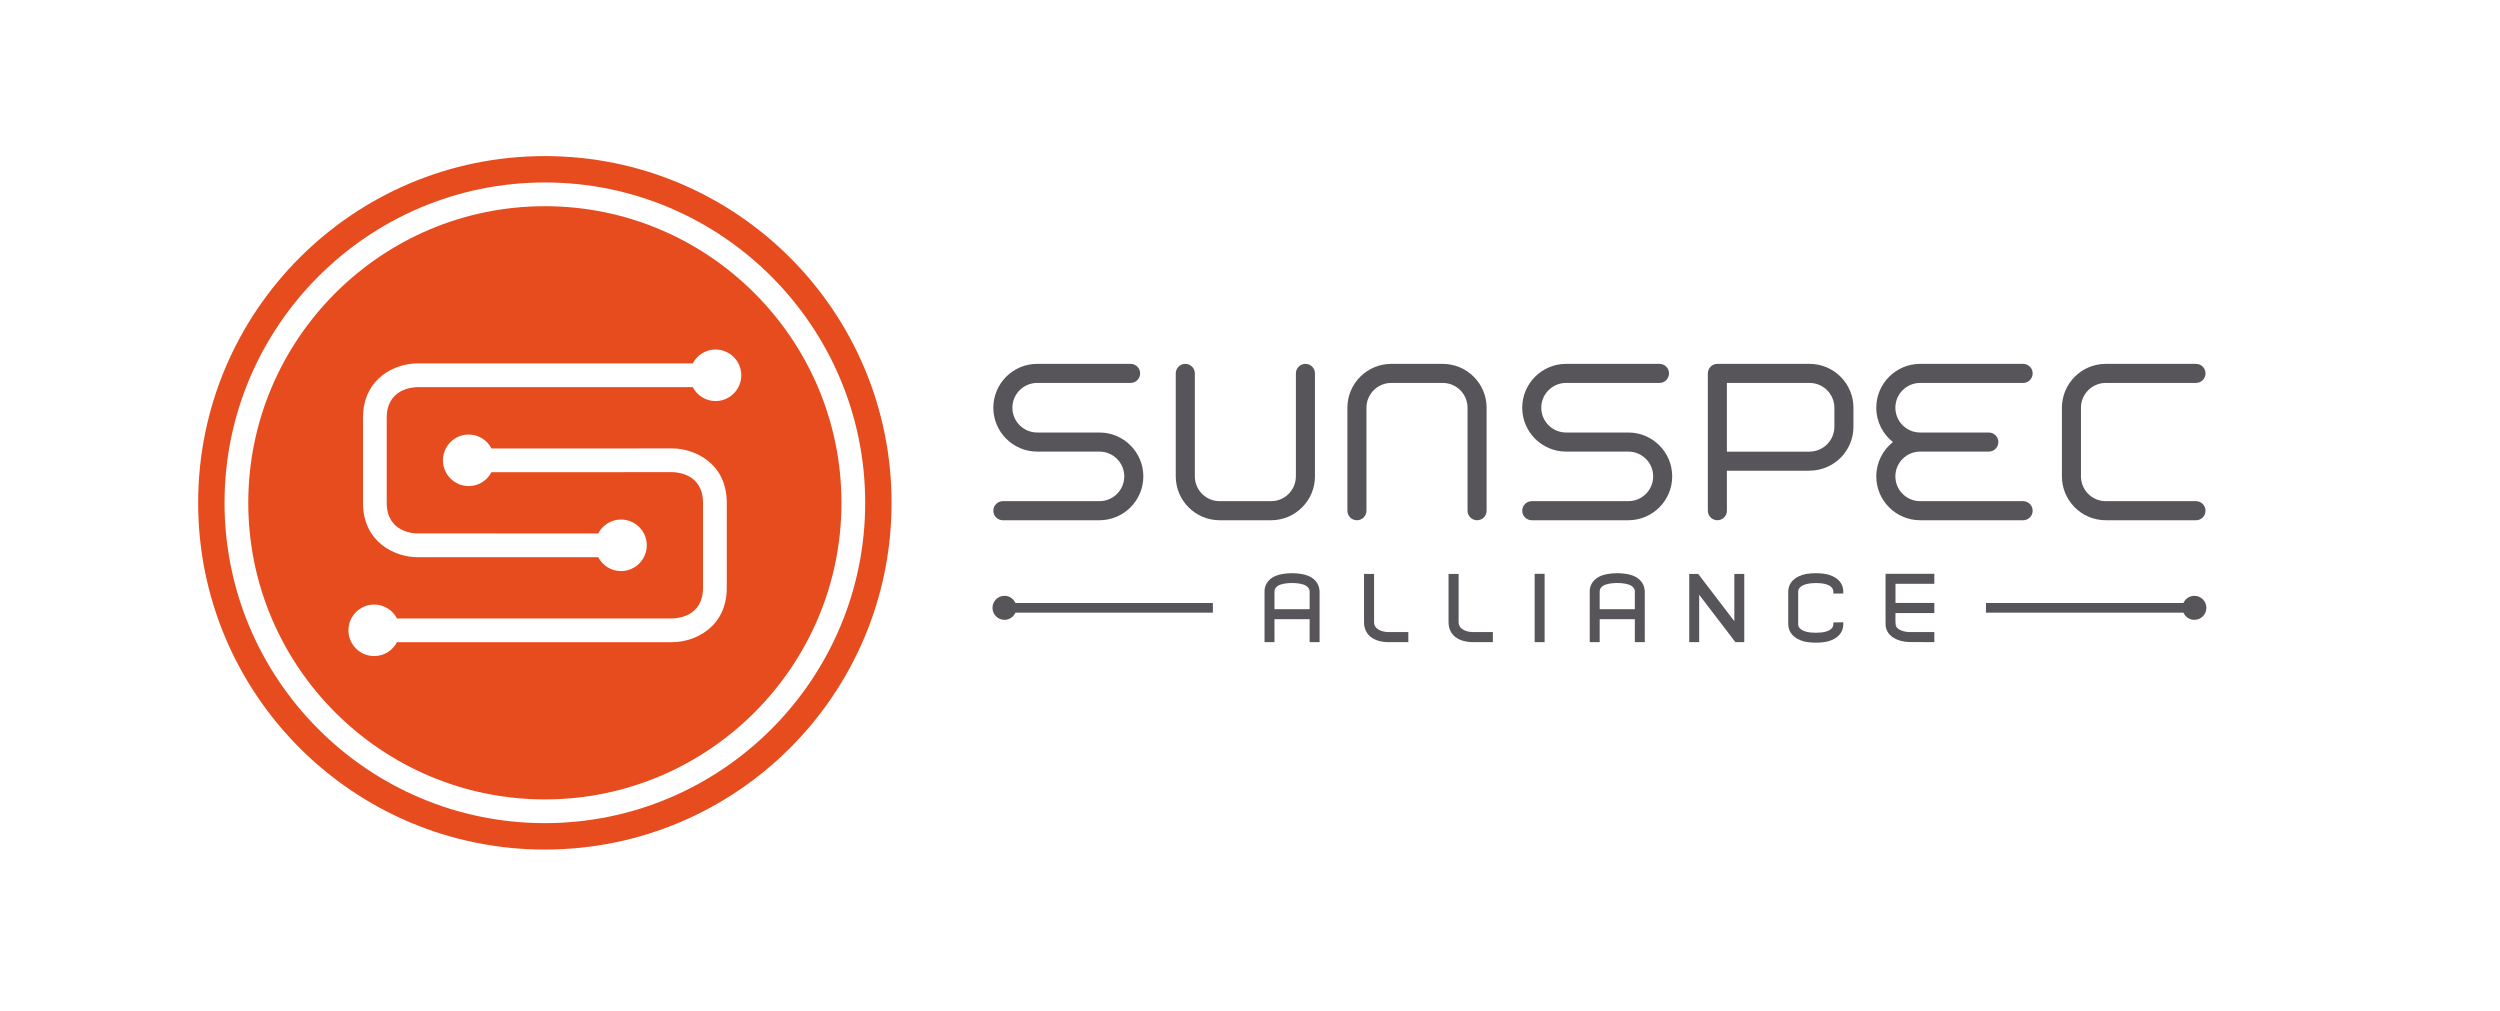 <?xml version="1.0" encoding="UTF-8" standalone="no"?>
<svg
   xmlns:dc="http://purl.org/dc/elements/1.1/"
   xmlns:cc="http://creativecommons.org/ns#"
   xmlns:rdf="http://www.w3.org/1999/02/22-rdf-syntax-ns#"
   xmlns:svg="http://www.w3.org/2000/svg"
   xmlns="http://www.w3.org/2000/svg"
   viewBox="0 0 369.333 149.333"
   height="149.333"
   width="369.333"
   xml:space="preserve"
   id="svg2"
   version="1.1"><defs
     id="defs6" /><g
     transform="matrix(1.333,0,0,-1.333,0,149.333)"
     id="g10"><g
       transform="scale(0.1)"
       id="g12"><path
         id="path14"
         style="fill:#e64c1e;fill-opacity:1;fill-rule:nonzero;stroke:none"
         d="m 603.855,208.02 c -195.781,0 -355.015,159.238 -355.015,355.015 0,195.742 159.234,355.024 355.015,355.024 195.774,0 355.012,-159.282 355.012,-355.024 0,-195.777 -159.238,-355.015 -355.012,-355.015 z m 0,739.277 c -212.246,0 -384.253,-172.055 -384.253,-384.262 0,-212.222 172.007,-384.297 384.253,-384.297 212.25,0 384.25,172.075 384.25,384.297 0,212.207 -172,384.262 -384.25,384.262" /><path
         id="path16"
         style="fill:#e64c1e;fill-opacity:1;fill-rule:nonzero;stroke:none"
         d="m 792.98,675.793 c -11.015,0 -20.429,6.285 -25.214,15.418 H 462.512 c -5.586,-0.086 -33.926,-2.078 -33.926,-33.977 v -94.148 -0.051 c 0,-32.969 30.457,-33.933 33.926,-33.933 l 200.484,-0.039 c 4.785,9.14 14.223,15.429 25.258,15.429 15.769,0 28.555,-12.781 28.555,-28.554 0,-15.782 -12.786,-28.567 -28.555,-28.567 -11.035,0 -20.449,6.262 -25.234,15.395 H 462.512 c -24.199,0 -60.215,16.074 -60.215,60.269 v 94.199 c 0,44.243 36.016,60.293 60.215,60.293 h 305.254 c 4.785,9.121 14.199,15.395 25.214,15.395 15.782,0 28.575,-12.785 28.575,-28.559 0,-15.777 -12.793,-28.57 -28.575,-28.57 z m 12.481,-206.977 c 0,-44.175 -36.059,-60.242 -60.273,-60.242 H 439.949 c -4.761,-9.133 -14.195,-15.398 -25.23,-15.398 -15.774,0 -28.559,12.793 -28.559,28.523 0,15.774 12.785,28.567 28.559,28.567 11.035,0 20.469,-6.274 25.23,-15.403 h 305.239 c 5.605,0.086 33.933,2.063 33.933,33.953 v 0.039 94.18 c 0,32.988 -30.461,33.957 -33.933,33.957 L 544.68,596.953 c -4.746,-9.094 -14.2,-15.383 -25.2,-15.383 -15.781,0 -28.589,12.817 -28.589,28.559 0,15.769 12.808,28.57 28.589,28.57 11,0 20.454,-6.289 25.2,-15.429 l 200.508,0.023 c 24.214,0 60.273,-16.074 60.273,-60.258 z M 603.855,891.75 c -181.25,0 -328.699,-147.465 -328.699,-328.715 0,-181.265 147.449,-328.719 328.699,-328.719 181.235,0 328.711,147.454 328.711,328.719 0,181.25 -147.476,328.715 -328.711,328.715" /><path
         id="path18"
         style="fill:#57555a;fill-opacity:1;fill-rule:nonzero;stroke:none"
         d="m 1218.5,543.699 h -107.05 c -5.84,0 -10.57,4.719 -10.57,10.571 0,5.839 4.73,10.585 10.57,10.585 h 107.05 c 15.16,0 27.49,12.301 27.49,27.458 0,15.167 -12.33,27.46 -27.49,27.46 h -69 c -26.82,0 -48.62,21.829 -48.62,48.633 0,26.789 21.8,48.606 48.62,48.606 h 103.51 c 5.85,0 10.59,-4.735 10.59,-10.559 0,-5.828 -4.74,-10.574 -10.59,-10.574 H 1149.5 c -15.17,0 -27.5,-12.324 -27.5,-27.473 0,-15.152 12.33,-27.476 27.5,-27.476 h 69 c 26.82,0 48.64,-21.809 48.64,-48.617 0,-26.805 -21.82,-48.614 -48.64,-48.614" /><path
         id="path20"
         style="fill:#57555a;fill-opacity:1;fill-rule:nonzero;stroke:none"
         d="m 1804.66,543.699 h -107.05 c -5.82,0 -10.57,4.719 -10.57,10.571 0,5.839 4.75,10.585 10.57,10.585 h 107.05 c 15.15,0 27.51,12.301 27.51,27.458 0,15.167 -12.36,27.46 -27.51,27.46 h -69.03 c -26.76,0 -48.59,21.829 -48.59,48.633 0,26.789 21.83,48.606 48.59,48.606 h 103.57 c 5.82,0 10.54,-4.735 10.54,-10.559 0,-5.828 -4.72,-10.574 -10.54,-10.574 h -103.57 c -15.13,0 -27.47,-12.324 -27.47,-27.473 0,-15.152 12.34,-27.476 27.47,-27.476 h 69.03 c 26.83,0 48.61,-21.809 48.61,-48.617 0,-26.805 -21.78,-48.614 -48.61,-48.614" /><path
         id="path22"
         style="fill:#57555a;fill-opacity:1;fill-rule:nonzero;stroke:none"
         d="m 2242.19,543.699 h -114.13 c -26.82,0 -48.62,21.809 -48.62,48.614 0,15.39 7.22,29.14 18.43,38.039 -11.21,8.914 -18.43,22.648 -18.43,38.054 0,26.789 21.8,48.606 48.62,48.606 h 114.13 c 5.82,0 10.57,-4.735 10.57,-10.559 0,-5.828 -4.75,-10.574 -10.57,-10.574 h -114.13 c -15.14,0 -27.46,-12.324 -27.46,-27.473 0,-15.152 12.32,-27.476 27.46,-27.476 h 76.11 c 5.81,0 10.56,-4.746 10.56,-10.578 0,-5.84 -4.75,-10.579 -10.56,-10.579 h -76.11 c -15.14,0 -27.46,-12.293 -27.46,-27.46 0,-15.157 12.32,-27.458 27.46,-27.458 h 114.13 c 5.82,0 10.57,-4.746 10.57,-10.585 0,-5.852 -4.75,-10.571 -10.57,-10.571" /><path
         id="path24"
         style="fill:#57555a;fill-opacity:1;fill-rule:nonzero;stroke:none"
         d="m 2433.78,543.699 h -100.01 c -26.82,0 -48.6,21.809 -48.6,48.614 v 76.093 c 0,26.789 21.78,48.606 48.6,48.606 h 100.01 c 5.84,0 10.56,-4.735 10.56,-10.559 0,-5.828 -4.72,-10.574 -10.56,-10.574 h -100.01 c -15.15,0 -27.48,-12.324 -27.48,-27.473 v -76.093 c 0,-15.157 12.33,-27.458 27.48,-27.458 h 100.01 c 5.84,0 10.56,-4.746 10.56,-10.585 0,-5.852 -4.72,-10.571 -10.56,-10.571" /><path
         id="path26"
         style="fill:#57555a;fill-opacity:1;fill-rule:nonzero;stroke:none"
         d="m 1408.74,543.699 h -57.08 c -26.76,0 -48.51,21.75 -48.6,48.481 v 0.133 114.14 c 0,5.824 4.73,10.559 10.55,10.559 5.85,0 10.6,-4.735 10.6,-10.559 v -114.07 -0.07 c 0,-15.133 12.32,-27.458 27.43,-27.458 h 0.02 57.06 0.05 c 15.15,0 27.43,12.325 27.43,27.458 v 114.14 c 0,5.824 4.75,10.559 10.59,10.559 5.82,0 10.54,-4.735 10.54,-10.559 v -114.14 c 0,-26.805 -21.78,-48.614 -48.59,-48.614" /><path
         id="path28"
         style="fill:#57555a;fill-opacity:1;fill-rule:nonzero;stroke:none"
         d="m 1637,543.699 c -5.83,0 -10.57,4.719 -10.57,10.571 v 114.136 c 0,15.117 -12.27,27.453 -27.45,27.473 h -0.01 -57.09 -0.02 c -15.13,-0.02 -27.45,-12.356 -27.45,-27.488 V 668.367 554.27 c 0,-5.852 -4.74,-10.571 -10.55,-10.571 -5.83,0 -10.58,4.719 -10.58,10.571 v 114.136 l 0.01,0.071 c 0.02,26.757 21.83,48.535 48.6,48.535 h 0.02 57.03 0.03 c 26.79,0 48.61,-21.817 48.61,-48.606 V 554.27 c 0,-5.852 -4.72,-10.571 -10.58,-10.571" /><path
         id="path30"
         style="fill:#57555a;fill-opacity:1;fill-rule:nonzero;stroke:none"
         d="m 1903.32,543.699 c -5.84,0 -10.56,4.719 -10.56,10.571 v 152.183 c 0,5.824 4.72,10.559 10.56,10.559 h 102.18 c 26.8,0 48.64,-21.817 48.64,-48.606 v -21.129 c 0,-26.816 -21.84,-48.617 -48.64,-48.617 v -0.058 h -91.62 V 554.27 c 0,-5.852 -4.73,-10.571 -10.56,-10.571 m 10.56,152.18 v -76.16 h 91.62 v 0.078 c 15.14,0 27.49,12.32 27.49,27.48 v 21.129 c 0,15.149 -12.35,27.473 -27.49,27.473 h -91.62" /><path
         id="path32"
         style="fill:#57555a;fill-opacity:1;fill-rule:nonzero;stroke:none"
         d="m 1113.25,433.328 c -7.34,0 -13.31,5.957 -13.31,13.313 0,7.343 5.97,13.308 13.31,13.308 5.28,0 9.97,-3.094 12.11,-7.937 h 218.85 v -10.75 h -218.85 c -2.14,-4.844 -6.82,-7.934 -12.11,-7.934" /><path
         id="path34"
         style="fill:#57555a;fill-opacity:1;fill-rule:nonzero;stroke:none"
         d="m 2431.96,433.328 c -5.27,0 -9.97,3.09 -12.11,7.934 H 2201 v 10.75 h 218.85 c 2.14,4.843 6.83,7.937 12.11,7.937 7.34,0 13.32,-5.965 13.32,-13.308 0,-7.356 -5.98,-13.313 -13.32,-13.313" /><path
         id="path36"
         style="fill:#57555a;fill-opacity:1;fill-rule:nonzero;stroke:none"
         d="m 1462.48,408.594 h -11.05 v 25.469 h -38.95 v -25.469 h -11.04 v 56.316 c 0,6.508 3.32,12.063 9.35,15.649 4.98,2.984 13.07,4.48 21.15,4.48 8.08,0 16.14,-1.496 21.06,-4.504 5.44,-3.222 8.71,-8.14 9.25,-13.883 l 0.22,-1.613 0.01,-56.445 m -30.54,65.547 c -6.09,0 -12.19,-0.985 -15.43,-2.942 -2.6,-1.582 -4.03,-3.816 -4.03,-6.289 v -19.812 h 38.95 v 19.812 c 0,3.254 -2.61,5.332 -4.17,6.289 -3.19,1.965 -9.25,2.942 -15.32,2.942" /><path
         id="path38"
         style="fill:#57555a;fill-opacity:1;fill-rule:nonzero;stroke:none"
         d="m 1560.83,408.594 h -21.55 c -17.27,0 -27.57,8.308 -27.57,22.226 v 53.368 h 11.15 V 430.82 c 0,-8.164 8.85,-11.062 16.42,-11.062 h 21.55 v -11.164" /><path
         id="path40"
         style="fill:#57555a;fill-opacity:1;fill-rule:nonzero;stroke:none"
         d="m 1654.51,408.594 h -21.56 c -17.27,0 -27.57,8.308 -27.57,22.226 v 53.368 h 11.17 V 430.82 c 0,-8.164 8.84,-11.062 16.4,-11.062 h 21.56 v -11.164" /><path
         id="path42"
         style="fill:#57555a;fill-opacity:1;fill-rule:nonzero;stroke:none"
         d="m 1700.81,408.594 h 11.043 v 75.731 h -11.043 z" /><path
         id="path44"
         style="fill:#57555a;fill-opacity:1;fill-rule:nonzero;stroke:none"
         d="m 1822.88,408.594 h -11.03 v 25.469 h -38.96 v -25.469 h -11.03 v 56.316 c 0,6.508 3.33,12.063 9.36,15.649 4.96,2.988 13.05,4.484 21.14,4.484 8.08,0 16.15,-1.496 21.06,-4.508 5.38,-3.183 8.64,-8.035 9.23,-13.699 l 0.23,-1.816 v -56.426 m -30.52,65.558 c -6.09,0 -12.2,-0.992 -15.44,-2.953 -2.59,-1.582 -4.03,-3.816 -4.03,-6.289 v -19.812 h 38.96 v 19.812 c 0,3.305 -2.61,5.356 -4.15,6.274 -3.21,1.984 -9.27,2.968 -15.34,2.968" /><path
         id="path46"
         style="fill:#57555a;fill-opacity:1;fill-rule:nonzero;stroke:none"
         d="m 1933.14,408.594 h -9.83 l -40.16,52.539 0.01,-52.539 h -11.03 v 75.594 h 9.97 l 40.02,-52.364 v 52.364 h 11.02 v -75.594" /><path
         id="path48"
         style="fill:#57555a;fill-opacity:1;fill-rule:nonzero;stroke:none"
         d="m 2012.46,408.02 c -5.07,0 -9.8,0.507 -13.34,1.445 -10.68,2.781 -17.14,9.805 -17.26,18.777 v 36.395 c 0.12,9.886 7.53,17.179 19.8,19.523 3.19,0.578 6.86,0.86 10.55,0.86 5.72,0 11.48,-0.68 15.53,-1.993 9.76,-3.308 15.13,-9.843 15.13,-18.39 v -2.176 h -11.03 v 2.176 c 0,4.726 -4.7,7.023 -7.49,7.968 -2.96,0.981 -7.34,1.477 -11.75,1.477 -3.13,0 -6.27,-0.25 -8.92,-0.762 -2.53,-0.488 -10.8,-2.558 -10.8,-8.683 v -36.356 c 0,-5.215 6.36,-7.461 9.08,-8.183 2.85,-0.731 6.66,-1.09 10.47,-1.09 4.05,0 8.1,0.406 10.99,1.207 2.53,0.703 8.42,2.922 8.42,8.066 v 2.149 l 11.03,0.195 v -2.219 c 0,-8.965 -5.98,-15.808 -16.41,-18.789 -3.73,-1.031 -8.7,-1.597 -14,-1.597" /><path
         id="path50"
         style="fill:#57555a;fill-opacity:1;fill-rule:nonzero;stroke:none"
         d="m 2143.78,408.586 -28.1,0.152 c -6.2,0.117 -12.35,1.782 -16.87,4.555 -5.96,3.648 -9.09,9.02 -9.09,15.523 v 55.508 h 54.06 v -11.031 h -43.04 v -21.25 h 43.04 v -11.176 h -43.06 l -0.01,-1.012 c -0.05,-2.796 -0.19,-11.242 0.46,-13.125 1.54,-4.582 9.07,-6.972 15.7,-6.972 h 26.91 v -11.172" /></g></g></svg>